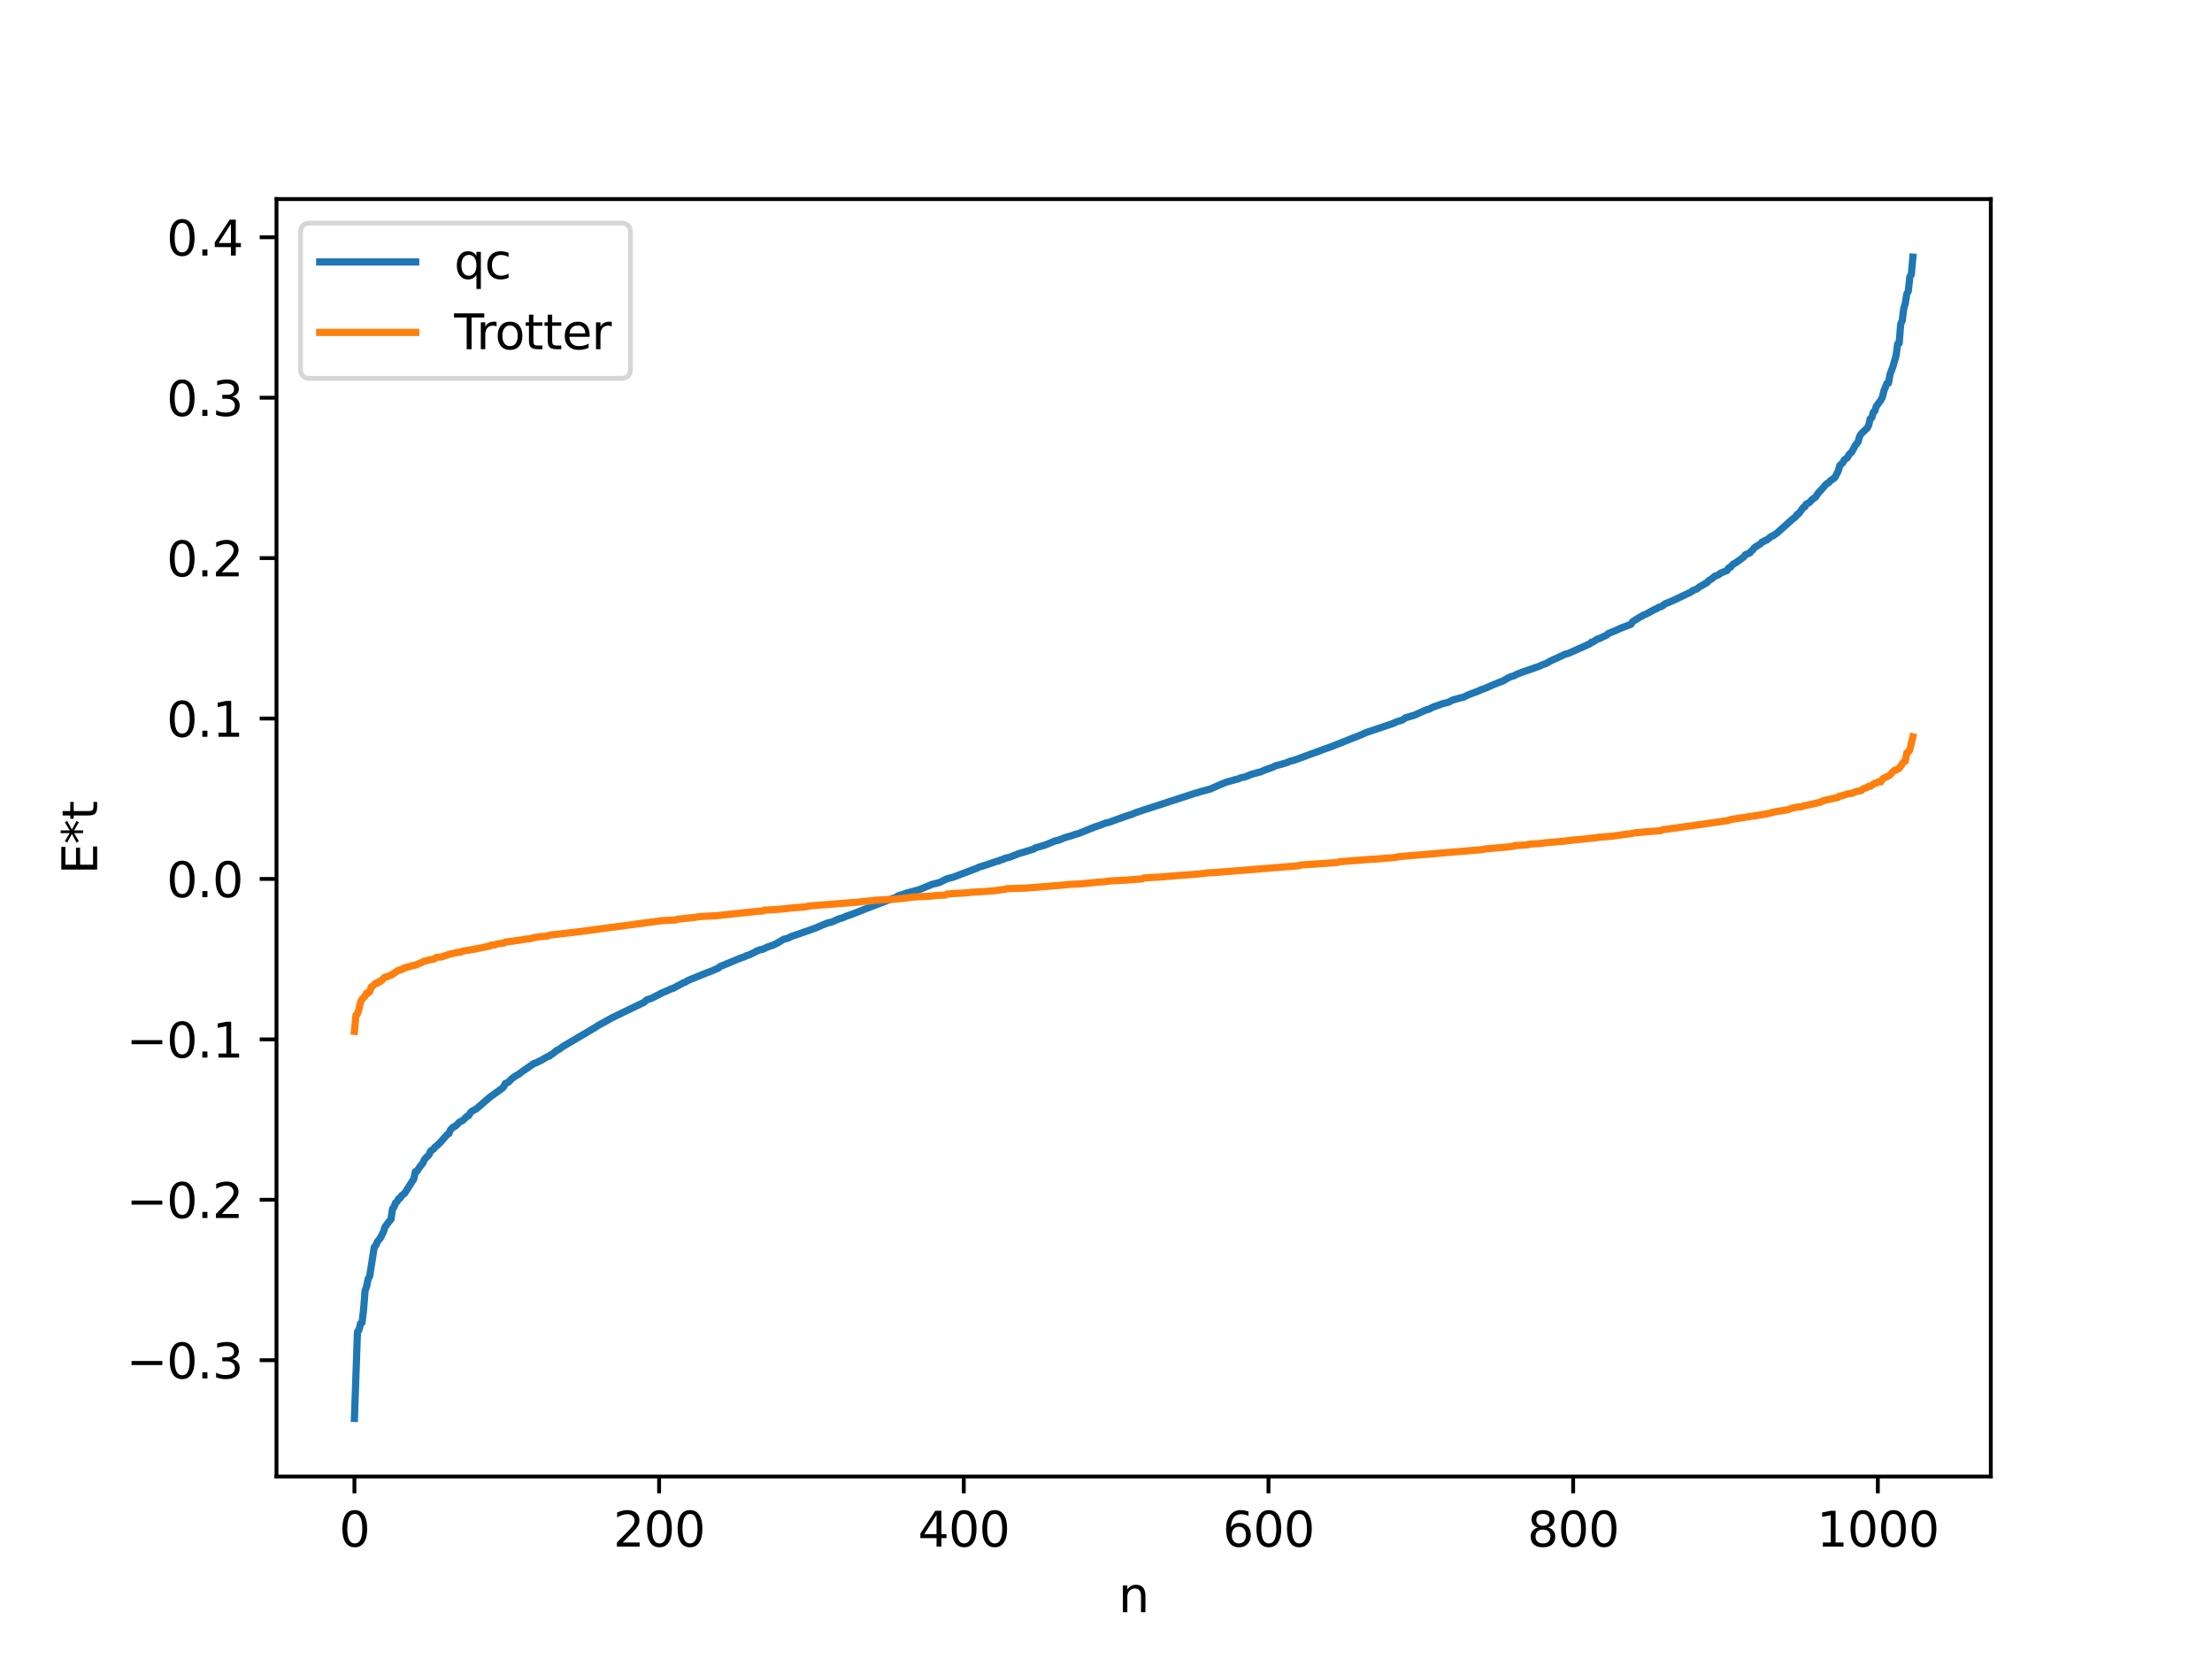 <?xml version="1.0" encoding="utf-8" standalone="no"?>
<!DOCTYPE svg PUBLIC "-//W3C//DTD SVG 1.1//EN"
  "http://www.w3.org/Graphics/SVG/1.1/DTD/svg11.dtd">
<svg xmlns:xlink="http://www.w3.org/1999/xlink" width="460.8pt" height="345.6pt" viewBox="0 0 460.8 345.6" xmlns="http://www.w3.org/2000/svg" version="1.1">
 <defs>
  <style type="text/css">*{stroke-linejoin: round; stroke-linecap: butt}</style>
 </defs>
 <g id="figure_1">
  <g id="patch_1">
   <path d="M 0 345.6 
L 460.8 345.6 
L 460.8 0 
L 0 0 
z
" style="fill: #ffffff"/>
  </g>
  <g id="axes_1">
   <g id="patch_2">
    <path d="M 57.6 307.584 
L 414.72 307.584 
L 414.72 41.472 
L 57.6 41.472 
z
" style="fill: #ffffff"/>
   </g>
   <g id="matplotlib.axis_1">
    <g id="xtick_1">
     <g id="line2d_1">
      <defs>
       <path id="m110ceacd8d" d="M 0 0 
L 0 3.5 
" style="stroke: #000000; stroke-width: 0.8"/>
      </defs>
      <g>
       <use xlink:href="#m110ceacd8d" x="73.833" y="307.584" style="stroke: #000000; stroke-width: 0.8"/>
      </g>
     </g>
     <g id="text_1">
      <!-- 0 -->
      <g transform="translate(70.651 322.182) scale(0.1 -0.1)">
       <defs>
        <path id="DejaVuSans-30" d="M 2034 4250 
Q 1547 4250 1301 3770 
Q 1056 3291 1056 2328 
Q 1056 1369 1301 889 
Q 1547 409 2034 409 
Q 2525 409 2770 889 
Q 3016 1369 3016 2328 
Q 3016 3291 2770 3770 
Q 2525 4250 2034 4250 
z
M 2034 4750 
Q 2819 4750 3233 4129 
Q 3647 3509 3647 2328 
Q 3647 1150 3233 529 
Q 2819 -91 2034 -91 
Q 1250 -91 836 529 
Q 422 1150 422 2328 
Q 422 3509 836 4129 
Q 1250 4750 2034 4750 
z
" transform="scale(0.016)"/>
       </defs>
       <use xlink:href="#DejaVuSans-30"/>
      </g>
     </g>
    </g>
    <g id="xtick_2">
     <g id="line2d_2">
      <g>
       <use xlink:href="#m110ceacd8d" x="137.304" y="307.584" style="stroke: #000000; stroke-width: 0.8"/>
      </g>
     </g>
     <g id="text_2">
      <!-- 200 -->
      <g transform="translate(127.76 322.182) scale(0.1 -0.1)">
       <defs>
        <path id="DejaVuSans-32" d="M 1228 531 
L 3431 531 
L 3431 0 
L 469 0 
L 469 531 
Q 828 903 1448 1529 
Q 2069 2156 2228 2338 
Q 2531 2678 2651 2914 
Q 2772 3150 2772 3378 
Q 2772 3750 2511 3984 
Q 2250 4219 1831 4219 
Q 1534 4219 1204 4116 
Q 875 4013 500 3803 
L 500 4441 
Q 881 4594 1212 4672 
Q 1544 4750 1819 4750 
Q 2544 4750 2975 4387 
Q 3406 4025 3406 3419 
Q 3406 3131 3298 2873 
Q 3191 2616 2906 2266 
Q 2828 2175 2409 1742 
Q 1991 1309 1228 531 
z
" transform="scale(0.016)"/>
       </defs>
       <use xlink:href="#DejaVuSans-32"/>
       <use xlink:href="#DejaVuSans-30" x="63.623"/>
       <use xlink:href="#DejaVuSans-30" x="127.246"/>
      </g>
     </g>
    </g>
    <g id="xtick_3">
     <g id="line2d_3">
      <g>
       <use xlink:href="#m110ceacd8d" x="200.775" y="307.584" style="stroke: #000000; stroke-width: 0.8"/>
      </g>
     </g>
     <g id="text_3">
      <!-- 400 -->
      <g transform="translate(191.231 322.182) scale(0.1 -0.1)">
       <defs>
        <path id="DejaVuSans-34" d="M 2419 4116 
L 825 1625 
L 2419 1625 
L 2419 4116 
z
M 2253 4666 
L 3047 4666 
L 3047 1625 
L 3713 1625 
L 3713 1100 
L 3047 1100 
L 3047 0 
L 2419 0 
L 2419 1100 
L 313 1100 
L 313 1709 
L 2253 4666 
z
" transform="scale(0.016)"/>
       </defs>
       <use xlink:href="#DejaVuSans-34"/>
       <use xlink:href="#DejaVuSans-30" x="63.623"/>
       <use xlink:href="#DejaVuSans-30" x="127.246"/>
      </g>
     </g>
    </g>
    <g id="xtick_4">
     <g id="line2d_4">
      <g>
       <use xlink:href="#m110ceacd8d" x="264.246" y="307.584" style="stroke: #000000; stroke-width: 0.8"/>
      </g>
     </g>
     <g id="text_4">
      <!-- 600 -->
      <g transform="translate(254.702 322.182) scale(0.1 -0.1)">
       <defs>
        <path id="DejaVuSans-36" d="M 2113 2584 
Q 1688 2584 1439 2293 
Q 1191 2003 1191 1497 
Q 1191 994 1439 701 
Q 1688 409 2113 409 
Q 2538 409 2786 701 
Q 3034 994 3034 1497 
Q 3034 2003 2786 2293 
Q 2538 2584 2113 2584 
z
M 3366 4563 
L 3366 3988 
Q 3128 4100 2886 4159 
Q 2644 4219 2406 4219 
Q 1781 4219 1451 3797 
Q 1122 3375 1075 2522 
Q 1259 2794 1537 2939 
Q 1816 3084 2150 3084 
Q 2853 3084 3261 2657 
Q 3669 2231 3669 1497 
Q 3669 778 3244 343 
Q 2819 -91 2113 -91 
Q 1303 -91 875 529 
Q 447 1150 447 2328 
Q 447 3434 972 4092 
Q 1497 4750 2381 4750 
Q 2619 4750 2861 4703 
Q 3103 4656 3366 4563 
z
" transform="scale(0.016)"/>
       </defs>
       <use xlink:href="#DejaVuSans-36"/>
       <use xlink:href="#DejaVuSans-30" x="63.623"/>
       <use xlink:href="#DejaVuSans-30" x="127.246"/>
      </g>
     </g>
    </g>
    <g id="xtick_5">
     <g id="line2d_5">
      <g>
       <use xlink:href="#m110ceacd8d" x="327.717" y="307.584" style="stroke: #000000; stroke-width: 0.8"/>
      </g>
     </g>
     <g id="text_5">
      <!-- 800 -->
      <g transform="translate(318.173 322.182) scale(0.1 -0.1)">
       <defs>
        <path id="DejaVuSans-38" d="M 2034 2216 
Q 1584 2216 1326 1975 
Q 1069 1734 1069 1313 
Q 1069 891 1326 650 
Q 1584 409 2034 409 
Q 2484 409 2743 651 
Q 3003 894 3003 1313 
Q 3003 1734 2745 1975 
Q 2488 2216 2034 2216 
z
M 1403 2484 
Q 997 2584 770 2862 
Q 544 3141 544 3541 
Q 544 4100 942 4425 
Q 1341 4750 2034 4750 
Q 2731 4750 3128 4425 
Q 3525 4100 3525 3541 
Q 3525 3141 3298 2862 
Q 3072 2584 2669 2484 
Q 3125 2378 3379 2068 
Q 3634 1759 3634 1313 
Q 3634 634 3220 271 
Q 2806 -91 2034 -91 
Q 1263 -91 848 271 
Q 434 634 434 1313 
Q 434 1759 690 2068 
Q 947 2378 1403 2484 
z
M 1172 3481 
Q 1172 3119 1398 2916 
Q 1625 2713 2034 2713 
Q 2441 2713 2670 2916 
Q 2900 3119 2900 3481 
Q 2900 3844 2670 4047 
Q 2441 4250 2034 4250 
Q 1625 4250 1398 4047 
Q 1172 3844 1172 3481 
z
" transform="scale(0.016)"/>
       </defs>
       <use xlink:href="#DejaVuSans-38"/>
       <use xlink:href="#DejaVuSans-30" x="63.623"/>
       <use xlink:href="#DejaVuSans-30" x="127.246"/>
      </g>
     </g>
    </g>
    <g id="xtick_6">
     <g id="line2d_6">
      <g>
       <use xlink:href="#m110ceacd8d" x="391.188" y="307.584" style="stroke: #000000; stroke-width: 0.8"/>
      </g>
     </g>
     <g id="text_6">
      <!-- 1000 -->
      <g transform="translate(378.463 322.182) scale(0.1 -0.1)">
       <defs>
        <path id="DejaVuSans-31" d="M 794 531 
L 1825 531 
L 1825 4091 
L 703 3866 
L 703 4441 
L 1819 4666 
L 2450 4666 
L 2450 531 
L 3481 531 
L 3481 0 
L 794 0 
L 794 531 
z
" transform="scale(0.016)"/>
       </defs>
       <use xlink:href="#DejaVuSans-31"/>
       <use xlink:href="#DejaVuSans-30" x="63.623"/>
       <use xlink:href="#DejaVuSans-30" x="127.246"/>
       <use xlink:href="#DejaVuSans-30" x="190.869"/>
      </g>
     </g>
    </g>
    <g id="text_7">
     <!-- n -->
     <g transform="translate(232.991 335.861) scale(0.1 -0.1)">
      <defs>
       <path id="DejaVuSans-6e" d="M 3513 2113 
L 3513 0 
L 2938 0 
L 2938 2094 
Q 2938 2591 2744 2837 
Q 2550 3084 2163 3084 
Q 1697 3084 1428 2787 
Q 1159 2491 1159 1978 
L 1159 0 
L 581 0 
L 581 3500 
L 1159 3500 
L 1159 2956 
Q 1366 3272 1645 3428 
Q 1925 3584 2291 3584 
Q 2894 3584 3203 3211 
Q 3513 2838 3513 2113 
z
" transform="scale(0.016)"/>
      </defs>
      <use xlink:href="#DejaVuSans-6e"/>
     </g>
    </g>
   </g>
   <g id="matplotlib.axis_2">
    <g id="ytick_1">
     <g id="line2d_7">
      <defs>
       <path id="me8a6e02086" d="M 0 0 
L -3.5 0 
" style="stroke: #000000; stroke-width: 0.8"/>
      </defs>
      <g>
       <use xlink:href="#me8a6e02086" x="57.6" y="283.352" style="stroke: #000000; stroke-width: 0.8"/>
      </g>
     </g>
     <g id="text_8">
      <!-- −0.3 -->
      <g transform="translate(26.317 287.152) scale(0.1 -0.1)">
       <defs>
        <path id="DejaVuSans-2212" d="M 678 2272 
L 4684 2272 
L 4684 1741 
L 678 1741 
L 678 2272 
z
" transform="scale(0.016)"/>
        <path id="DejaVuSans-2e" d="M 684 794 
L 1344 794 
L 1344 0 
L 684 0 
L 684 794 
z
" transform="scale(0.016)"/>
        <path id="DejaVuSans-33" d="M 2597 2516 
Q 3050 2419 3304 2112 
Q 3559 1806 3559 1356 
Q 3559 666 3084 287 
Q 2609 -91 1734 -91 
Q 1441 -91 1130 -33 
Q 819 25 488 141 
L 488 750 
Q 750 597 1062 519 
Q 1375 441 1716 441 
Q 2309 441 2620 675 
Q 2931 909 2931 1356 
Q 2931 1769 2642 2001 
Q 2353 2234 1838 2234 
L 1294 2234 
L 1294 2753 
L 1863 2753 
Q 2328 2753 2575 2939 
Q 2822 3125 2822 3475 
Q 2822 3834 2567 4026 
Q 2313 4219 1838 4219 
Q 1578 4219 1281 4162 
Q 984 4106 628 3988 
L 628 4550 
Q 988 4650 1302 4700 
Q 1616 4750 1894 4750 
Q 2613 4750 3031 4423 
Q 3450 4097 3450 3541 
Q 3450 3153 3228 2886 
Q 3006 2619 2597 2516 
z
" transform="scale(0.016)"/>
       </defs>
       <use xlink:href="#DejaVuSans-2212"/>
       <use xlink:href="#DejaVuSans-30" x="83.789"/>
       <use xlink:href="#DejaVuSans-2e" x="147.412"/>
       <use xlink:href="#DejaVuSans-33" x="179.199"/>
      </g>
     </g>
    </g>
    <g id="ytick_2">
     <g id="line2d_8">
      <g>
       <use xlink:href="#me8a6e02086" x="57.6" y="249.935" style="stroke: #000000; stroke-width: 0.8"/>
      </g>
     </g>
     <g id="text_9">
      <!-- −0.2 -->
      <g transform="translate(26.317 253.734) scale(0.1 -0.1)">
       <use xlink:href="#DejaVuSans-2212"/>
       <use xlink:href="#DejaVuSans-30" x="83.789"/>
       <use xlink:href="#DejaVuSans-2e" x="147.412"/>
       <use xlink:href="#DejaVuSans-32" x="179.199"/>
      </g>
     </g>
    </g>
    <g id="ytick_3">
     <g id="line2d_9">
      <g>
       <use xlink:href="#me8a6e02086" x="57.6" y="216.517" style="stroke: #000000; stroke-width: 0.8"/>
      </g>
     </g>
     <g id="text_10">
      <!-- −0.1 -->
      <g transform="translate(26.317 220.317) scale(0.1 -0.1)">
       <use xlink:href="#DejaVuSans-2212"/>
       <use xlink:href="#DejaVuSans-30" x="83.789"/>
       <use xlink:href="#DejaVuSans-2e" x="147.412"/>
       <use xlink:href="#DejaVuSans-31" x="179.199"/>
      </g>
     </g>
    </g>
    <g id="ytick_4">
     <g id="line2d_10">
      <g>
       <use xlink:href="#me8a6e02086" x="57.6" y="183.1" style="stroke: #000000; stroke-width: 0.8"/>
      </g>
     </g>
     <g id="text_11">
      <!-- 0.0 -->
      <g transform="translate(34.697 186.899) scale(0.1 -0.1)">
       <use xlink:href="#DejaVuSans-30"/>
       <use xlink:href="#DejaVuSans-2e" x="63.623"/>
       <use xlink:href="#DejaVuSans-30" x="95.41"/>
      </g>
     </g>
    </g>
    <g id="ytick_5">
     <g id="line2d_11">
      <g>
       <use xlink:href="#me8a6e02086" x="57.6" y="149.683" style="stroke: #000000; stroke-width: 0.8"/>
      </g>
     </g>
     <g id="text_12">
      <!-- 0.1 -->
      <g transform="translate(34.697 153.482) scale(0.1 -0.1)">
       <use xlink:href="#DejaVuSans-30"/>
       <use xlink:href="#DejaVuSans-2e" x="63.623"/>
       <use xlink:href="#DejaVuSans-31" x="95.41"/>
      </g>
     </g>
    </g>
    <g id="ytick_6">
     <g id="line2d_12">
      <g>
       <use xlink:href="#me8a6e02086" x="57.6" y="116.265" style="stroke: #000000; stroke-width: 0.8"/>
      </g>
     </g>
     <g id="text_13">
      <!-- 0.2 -->
      <g transform="translate(34.697 120.064) scale(0.1 -0.1)">
       <use xlink:href="#DejaVuSans-30"/>
       <use xlink:href="#DejaVuSans-2e" x="63.623"/>
       <use xlink:href="#DejaVuSans-32" x="95.41"/>
      </g>
     </g>
    </g>
    <g id="ytick_7">
     <g id="line2d_13">
      <g>
       <use xlink:href="#me8a6e02086" x="57.6" y="82.848" style="stroke: #000000; stroke-width: 0.8"/>
      </g>
     </g>
     <g id="text_14">
      <!-- 0.3 -->
      <g transform="translate(34.697 86.647) scale(0.1 -0.1)">
       <use xlink:href="#DejaVuSans-30"/>
       <use xlink:href="#DejaVuSans-2e" x="63.623"/>
       <use xlink:href="#DejaVuSans-33" x="95.41"/>
      </g>
     </g>
    </g>
    <g id="ytick_8">
     <g id="line2d_14">
      <g>
       <use xlink:href="#me8a6e02086" x="57.6" y="49.43" style="stroke: #000000; stroke-width: 0.8"/>
      </g>
     </g>
     <g id="text_15">
      <!-- 0.4 -->
      <g transform="translate(34.697 53.229) scale(0.1 -0.1)">
       <use xlink:href="#DejaVuSans-30"/>
       <use xlink:href="#DejaVuSans-2e" x="63.623"/>
       <use xlink:href="#DejaVuSans-34" x="95.41"/>
      </g>
     </g>
    </g>
    <g id="text_16">
     <!-- E*t -->
     <g transform="translate(20.238 182.148) rotate(-90) scale(0.1 -0.1)">
      <defs>
       <path id="DejaVuSans-45" d="M 628 4666 
L 3578 4666 
L 3578 4134 
L 1259 4134 
L 1259 2753 
L 3481 2753 
L 3481 2222 
L 1259 2222 
L 1259 531 
L 3634 531 
L 3634 0 
L 628 0 
L 628 4666 
z
" transform="scale(0.016)"/>
       <path id="DejaVuSans-2a" d="M 3009 3897 
L 1888 3291 
L 3009 2681 
L 2828 2375 
L 1778 3009 
L 1778 1831 
L 1422 1831 
L 1422 3009 
L 372 2375 
L 191 2681 
L 1313 3291 
L 191 3897 
L 372 4206 
L 1422 3572 
L 1422 4750 
L 1778 4750 
L 1778 3572 
L 2828 4206 
L 3009 3897 
z
" transform="scale(0.016)"/>
       <path id="DejaVuSans-74" d="M 1172 4494 
L 1172 3500 
L 2356 3500 
L 2356 3053 
L 1172 3053 
L 1172 1153 
Q 1172 725 1289 603 
Q 1406 481 1766 481 
L 2356 481 
L 2356 0 
L 1766 0 
Q 1100 0 847 248 
Q 594 497 594 1153 
L 594 3053 
L 172 3053 
L 172 3500 
L 594 3500 
L 594 4494 
L 1172 4494 
z
" transform="scale(0.016)"/>
      </defs>
      <use xlink:href="#DejaVuSans-45"/>
      <use xlink:href="#DejaVuSans-2a" x="63.184"/>
      <use xlink:href="#DejaVuSans-74" x="113.184"/>
     </g>
    </g>
   </g>
   <g id="line2d_15">
    <path d="M 73.833 295.488 
L 74.467 277.444 
L 74.785 277.066 
L 75.102 275.734 
L 75.42 275.527 
L 75.737 272.831 
L 76.054 268.868 
L 76.372 267.992 
L 76.689 266.42 
L 77.006 265.86 
L 77.958 259.827 
L 78.276 259.49 
L 78.593 258.72 
L 79.228 257.916 
L 79.862 256.669 
L 80.18 255.652 
L 81.132 254.34 
L 81.449 254.01 
L 81.767 251.833 
L 82.084 251.421 
L 82.401 250.558 
L 82.719 250.329 
L 83.036 249.724 
L 83.353 249.594 
L 83.671 249.067 
L 84.305 248.583 
L 86.21 245.573 
L 86.527 244.068 
L 86.844 244 
L 87.479 243.064 
L 88.114 242.248 
L 88.431 241.513 
L 89.383 240.545 
L 89.7 239.787 
L 90.335 239.348 
L 90.653 238.914 
L 90.97 238.722 
L 91.922 237.767 
L 92.557 237.023 
L 93.191 236.333 
L 93.509 236.148 
L 93.826 235.386 
L 94.461 234.757 
L 94.778 234.634 
L 95.096 234.391 
L 95.73 233.742 
L 96.365 233.437 
L 97.317 232.532 
L 97.634 232.409 
L 97.952 231.843 
L 98.269 231.512 
L 99.221 231.007 
L 102.077 228.533 
L 104.616 226.713 
L 104.934 226.396 
L 105.251 225.731 
L 105.886 225.454 
L 106.52 224.797 
L 107.155 224.314 
L 108.107 223.738 
L 108.742 223.258 
L 109.377 222.819 
L 111.281 221.499 
L 111.598 221.443 
L 112.867 220.813 
L 113.502 220.44 
L 114.137 220.076 
L 114.454 220.008 
L 114.772 219.694 
L 115.089 219.565 
L 116.041 218.766 
L 116.358 218.68 
L 117.31 217.982 
L 123.975 214.045 
L 124.61 213.63 
L 126.831 212.396 
L 127.466 212.042 
L 134.13 208.815 
L 134.765 208.27 
L 135.717 207.975 
L 137.939 206.82 
L 138.891 206.427 
L 139.843 205.976 
L 140.16 205.919 
L 142.381 204.72 
L 142.699 204.638 
L 143.334 204.24 
L 147.459 202.564 
L 148.094 202.356 
L 148.729 202.065 
L 149.681 201.658 
L 149.998 201.344 
L 151.267 200.833 
L 154.124 199.644 
L 155.076 199.322 
L 155.393 199.126 
L 156.028 198.94 
L 157.297 198.343 
L 157.615 198.103 
L 157.932 198.046 
L 158.249 197.856 
L 158.884 197.763 
L 159.836 197.303 
L 161.105 196.868 
L 162.058 196.391 
L 163.01 195.808 
L 163.327 195.632 
L 163.962 195.514 
L 164.914 195.066 
L 169.674 193.411 
L 171.261 192.735 
L 172.53 192.229 
L 173.165 192.113 
L 174.117 191.705 
L 174.752 191.415 
L 175.386 191.256 
L 176.339 190.842 
L 176.973 190.636 
L 177.925 190.284 
L 179.829 189.519 
L 185.859 187.195 
L 186.494 187.009 
L 187.129 186.606 
L 187.763 186.419 
L 188.715 186.081 
L 191.572 185.302 
L 194.11 184.242 
L 195.697 183.84 
L 197.284 183.057 
L 198.553 182.738 
L 203.631 180.81 
L 203.948 180.618 
L 204.583 180.464 
L 207.757 179.39 
L 208.074 179.363 
L 208.391 179.154 
L 209.026 179.008 
L 209.343 178.796 
L 210.296 178.589 
L 212.2 177.829 
L 213.152 177.555 
L 215.373 176.865 
L 215.691 176.617 
L 217.595 176.076 
L 218.229 175.828 
L 219.816 175.173 
L 220.451 175.043 
L 222.038 174.424 
L 223.307 174.07 
L 223.942 173.826 
L 224.577 173.673 
L 228.067 172.272 
L 229.02 171.956 
L 230.289 171.463 
L 230.924 171.332 
L 235.049 169.857 
L 235.684 169.682 
L 236.636 169.273 
L 238.223 168.745 
L 249.013 165.232 
L 249.33 165.18 
L 249.965 164.941 
L 252.186 164.348 
L 252.821 164.057 
L 254.091 163.507 
L 255.36 162.975 
L 255.995 162.784 
L 256.629 162.62 
L 257.581 162.336 
L 257.899 162.291 
L 258.534 162.001 
L 259.168 161.905 
L 259.803 161.667 
L 260.755 161.285 
L 262.659 160.779 
L 263.294 160.493 
L 265.198 159.799 
L 265.833 159.475 
L 266.467 159.341 
L 268.054 158.875 
L 268.689 158.594 
L 269.641 158.354 
L 270.276 158.122 
L 271.862 157.537 
L 276.305 155.899 
L 276.94 155.691 
L 283.605 153.05 
L 284.557 152.615 
L 290.269 150.684 
L 290.904 150.377 
L 292.173 149.982 
L 292.808 149.516 
L 293.443 149.345 
L 294.712 148.961 
L 297.251 147.81 
L 297.568 147.792 
L 298.52 147.31 
L 299.472 146.973 
L 300.424 146.627 
L 301.377 146.38 
L 301.694 146.303 
L 302.646 145.823 
L 303.598 145.566 
L 304.233 145.374 
L 304.867 145.246 
L 305.82 144.765 
L 307.089 144.285 
L 307.724 144.06 
L 308.676 143.631 
L 309.628 143.294 
L 310.262 142.996 
L 311.849 142.331 
L 313.119 141.85 
L 314.071 141.286 
L 314.705 140.973 
L 315.34 140.792 
L 315.975 140.466 
L 316.61 140.211 
L 320.735 138.761 
L 321.37 138.452 
L 322.005 138.264 
L 322.957 137.711 
L 326.13 136.254 
L 326.765 136.095 
L 331.208 134.11 
L 331.525 133.777 
L 331.843 133.739 
L 332.795 133.107 
L 333.112 133.067 
L 334.064 132.594 
L 334.699 132.307 
L 335.016 131.982 
L 336.603 131.338 
L 337.555 130.889 
L 339.777 130.038 
L 340.094 129.512 
L 341.681 128.517 
L 341.998 128.401 
L 342.315 128.149 
L 342.95 127.912 
L 344.854 126.871 
L 345.172 126.782 
L 345.489 126.541 
L 346.124 126.33 
L 346.441 126.154 
L 346.758 125.83 
L 348.345 125.186 
L 352.153 123.38 
L 352.788 122.947 
L 353.423 122.733 
L 354.058 122.248 
L 354.692 121.893 
L 355.644 121.321 
L 355.962 120.953 
L 356.596 120.565 
L 357.231 120.029 
L 357.866 119.81 
L 358.5 119.365 
L 359.453 118.982 
L 359.77 118.859 
L 360.087 118.333 
L 360.405 118.225 
L 361.039 117.525 
L 361.674 117.184 
L 363.261 116.023 
L 363.578 115.568 
L 364.53 115.18 
L 364.848 114.765 
L 365.165 114.537 
L 365.482 114.079 
L 366.752 113.281 
L 367.069 112.909 
L 367.386 112.828 
L 367.704 112.576 
L 368.021 112.529 
L 368.973 111.737 
L 369.291 111.668 
L 370.243 110.989 
L 373.416 108.143 
L 374.051 107.682 
L 374.368 107.158 
L 374.686 107.048 
L 375.32 106.171 
L 375.638 105.743 
L 375.955 105.596 
L 376.272 105.018 
L 376.907 104.704 
L 377.542 104.025 
L 378.177 103.594 
L 378.811 102.653 
L 379.446 101.992 
L 380.398 100.887 
L 381.033 100.476 
L 381.35 100.082 
L 381.985 99.693 
L 382.302 99.356 
L 382.937 98.127 
L 383.254 96.985 
L 383.889 96.388 
L 384.206 95.8 
L 384.841 95.349 
L 385.158 94.736 
L 385.793 94.109 
L 386.428 92.882 
L 387.062 92.066 
L 387.38 90.952 
L 387.697 90.395 
L 388.967 89.183 
L 389.284 88.576 
L 389.601 87.241 
L 389.919 87.008 
L 390.236 85.879 
L 390.553 85.626 
L 390.871 84.628 
L 391.823 83.333 
L 392.14 82.731 
L 392.458 81.377 
L 393.092 79.864 
L 393.41 79.803 
L 393.727 77.995 
L 394.362 76.268 
L 394.996 74.044 
L 395.314 71.634 
L 395.631 71.526 
L 395.948 67.497 
L 396.266 66.814 
L 396.583 64.28 
L 396.9 63.23 
L 397.218 61.255 
L 397.535 60.628 
L 397.853 57.658 
L 398.17 57.157 
L 398.487 53.568 
L 398.487 53.568 
" clip-path="url(#p3c7faa7562)" style="fill: none; stroke: #1f77b4; stroke-width: 1.5; stroke-linecap: square"/>
   </g>
   <g id="line2d_16">
    <path d="M 73.833 214.847 
L 74.15 211.505 
L 74.467 211.178 
L 74.785 210.228 
L 75.102 208.75 
L 75.42 208.163 
L 76.054 207.479 
L 76.372 206.887 
L 76.689 206.887 
L 77.006 206.592 
L 77.324 205.624 
L 77.641 205.408 
L 78.276 204.821 
L 78.593 204.821 
L 78.91 204.494 
L 79.228 204.483 
L 80.18 203.545 
L 80.497 203.545 
L 81.132 203.251 
L 81.449 203.16 
L 83.036 202.107 
L 83.671 201.983 
L 83.988 201.73 
L 84.305 201.707 
L 84.623 201.48 
L 84.94 201.48 
L 85.258 201.336 
L 85.575 201.318 
L 85.892 201.152 
L 86.527 201.067 
L 87.479 200.668 
L 88.431 200.203 
L 88.748 200.203 
L 89.383 199.958 
L 90.335 199.818 
L 90.97 199.414 
L 91.922 199.359 
L 93.826 198.725 
L 95.413 198.388 
L 96.048 198.335 
L 96.365 198.138 
L 97 198.038 
L 98.904 197.724 
L 99.539 197.589 
L 100.808 197.326 
L 102.077 197.059 
L 102.395 196.865 
L 103.029 196.861 
L 103.664 196.616 
L 104.934 196.476 
L 105.251 196.246 
L 108.107 195.877 
L 109.694 195.61 
L 110.329 195.589 
L 110.963 195.383 
L 112.233 195.157 
L 113.82 195.023 
L 114.137 194.994 
L 114.454 194.807 
L 115.406 194.696 
L 119.849 194.18 
L 121.119 194.029 
L 137.939 191.781 
L 140.795 191.652 
L 141.112 191.493 
L 144.603 191.116 
L 145.872 190.928 
L 149.046 190.77 
L 157.932 189.833 
L 158.884 189.793 
L 159.201 189.596 
L 161.105 189.507 
L 163.644 189.304 
L 164.279 189.207 
L 166.5 189.017 
L 167.77 188.916 
L 168.087 188.906 
L 168.405 188.74 
L 179.195 187.893 
L 179.829 187.778 
L 181.416 187.663 
L 182.368 187.534 
L 185.859 187.345 
L 188.081 187.152 
L 189.033 187.035 
L 190.302 186.864 
L 192.524 186.755 
L 194.11 186.663 
L 195.062 186.542 
L 196.967 186.451 
L 197.284 186.255 
L 198.236 186.168 
L 200.458 186.047 
L 201.727 185.962 
L 202.362 185.87 
L 204.266 185.769 
L 205.218 185.699 
L 207.122 185.564 
L 209.026 185.298 
L 209.343 185.274 
L 209.661 185.134 
L 213.786 184.998 
L 221.72 184.358 
L 222.672 184.244 
L 225.211 184.112 
L 226.481 184.003 
L 228.702 183.776 
L 229.972 183.693 
L 231.241 183.523 
L 234.415 183.349 
L 237.905 183.109 
L 238.223 182.913 
L 239.175 182.826 
L 241.714 182.706 
L 244.887 182.428 
L 245.839 182.357 
L 248.696 182.163 
L 250.917 181.938 
L 251.552 181.83 
L 252.821 181.782 
L 270.593 180.351 
L 270.91 180.199 
L 278.527 179.678 
L 279.162 179.502 
L 284.874 179.065 
L 287.73 178.88 
L 289 178.756 
L 290.269 178.671 
L 290.904 178.559 
L 291.539 178.445 
L 301.059 177.638 
L 302.011 177.554 
L 303.281 177.451 
L 308.676 177.01 
L 309.31 176.858 
L 312.484 176.571 
L 314.071 176.44 
L 315.023 176.336 
L 315.658 176.142 
L 317.879 176.022 
L 318.196 176.009 
L 318.514 175.856 
L 320.735 175.724 
L 322.005 175.566 
L 326.13 175.207 
L 326.765 175.103 
L 332.477 174.526 
L 333.112 174.411 
L 335.651 174.212 
L 338.507 173.824 
L 339.777 173.668 
L 340.411 173.516 
L 342.95 173.278 
L 344.22 173.178 
L 345.806 173.066 
L 346.124 172.994 
L 346.441 172.801 
L 347.393 172.724 
L 360.087 170.921 
L 360.405 170.741 
L 362.309 170.45 
L 368.021 169.549 
L 369.925 169.087 
L 372.464 168.683 
L 373.099 168.424 
L 374.368 168.126 
L 375.32 168.064 
L 375.638 167.891 
L 376.59 167.722 
L 379.129 167.14 
L 379.763 166.832 
L 380.715 166.596 
L 382.937 166.092 
L 383.254 165.822 
L 383.572 165.818 
L 384.841 165.396 
L 385.793 165.267 
L 386.428 164.994 
L 387.062 164.784 
L 387.697 164.723 
L 388.015 164.38 
L 388.967 164.026 
L 389.284 163.801 
L 389.601 163.798 
L 390.553 163.159 
L 390.871 163.152 
L 391.188 162.905 
L 391.823 162.865 
L 392.14 162.291 
L 392.775 161.926 
L 393.41 161.652 
L 393.727 161.417 
L 394.362 160.716 
L 394.679 160.46 
L 394.996 160.402 
L 395.631 160.034 
L 396.583 158.702 
L 396.9 158.584 
L 397.218 156.829 
L 397.535 156.692 
L 397.853 156.185 
L 398.487 153.488 
L 398.487 153.488 
" clip-path="url(#p3c7faa7562)" style="fill: none; stroke: #ff7f0e; stroke-width: 1.5; stroke-linecap: square"/>
   </g>
   <g id="patch_3">
    <path d="M 57.6 307.584 
L 57.6 41.472 
" style="fill: none; stroke: #000000; stroke-width: 0.8; stroke-linejoin: miter; stroke-linecap: square"/>
   </g>
   <g id="patch_4">
    <path d="M 414.72 307.584 
L 414.72 41.472 
" style="fill: none; stroke: #000000; stroke-width: 0.8; stroke-linejoin: miter; stroke-linecap: square"/>
   </g>
   <g id="patch_5">
    <path d="M 57.6 307.584 
L 414.72 307.584 
" style="fill: none; stroke: #000000; stroke-width: 0.8; stroke-linejoin: miter; stroke-linecap: square"/>
   </g>
   <g id="patch_6">
    <path d="M 57.6 41.472 
L 414.72 41.472 
" style="fill: none; stroke: #000000; stroke-width: 0.8; stroke-linejoin: miter; stroke-linecap: square"/>
   </g>
   <g id="legend_1">
    <g id="patch_7">
     <path d="M 64.6 78.828 
L 129.342 78.828 
Q 131.342 78.828 131.342 76.828 
L 131.342 48.472 
Q 131.342 46.472 129.342 46.472 
L 64.6 46.472 
Q 62.6 46.472 62.6 48.472 
L 62.6 76.828 
Q 62.6 78.828 64.6 78.828 
z
" style="fill: #ffffff; opacity: 0.8; stroke: #cccccc; stroke-linejoin: miter"/>
    </g>
    <g id="line2d_17">
     <path d="M 66.6 54.57 
L 76.6 54.57 
L 86.6 54.57 
" style="fill: none; stroke: #1f77b4; stroke-width: 1.5; stroke-linecap: square"/>
    </g>
    <g id="text_17">
     <!-- qc -->
     <g transform="translate(94.6 58.07) scale(0.1 -0.1)">
      <defs>
       <path id="DejaVuSans-71" d="M 947 1747 
Q 947 1113 1208 752 
Q 1469 391 1925 391 
Q 2381 391 2643 752 
Q 2906 1113 2906 1747 
Q 2906 2381 2643 2742 
Q 2381 3103 1925 3103 
Q 1469 3103 1208 2742 
Q 947 2381 947 1747 
z
M 2906 525 
Q 2725 213 2448 61 
Q 2172 -91 1784 -91 
Q 1150 -91 751 415 
Q 353 922 353 1747 
Q 353 2572 751 3078 
Q 1150 3584 1784 3584 
Q 2172 3584 2448 3432 
Q 2725 3281 2906 2969 
L 2906 3500 
L 3481 3500 
L 3481 -1331 
L 2906 -1331 
L 2906 525 
z
" transform="scale(0.016)"/>
       <path id="DejaVuSans-63" d="M 3122 3366 
L 3122 2828 
Q 2878 2963 2633 3030 
Q 2388 3097 2138 3097 
Q 1578 3097 1268 2742 
Q 959 2388 959 1747 
Q 959 1106 1268 751 
Q 1578 397 2138 397 
Q 2388 397 2633 464 
Q 2878 531 3122 666 
L 3122 134 
Q 2881 22 2623 -34 
Q 2366 -91 2075 -91 
Q 1284 -91 818 406 
Q 353 903 353 1747 
Q 353 2603 823 3093 
Q 1294 3584 2113 3584 
Q 2378 3584 2631 3529 
Q 2884 3475 3122 3366 
z
" transform="scale(0.016)"/>
      </defs>
      <use xlink:href="#DejaVuSans-71"/>
      <use xlink:href="#DejaVuSans-63" x="63.477"/>
     </g>
    </g>
    <g id="line2d_18">
     <path d="M 66.6 69.249 
L 76.6 69.249 
L 86.6 69.249 
" style="fill: none; stroke: #ff7f0e; stroke-width: 1.5; stroke-linecap: square"/>
    </g>
    <g id="text_18">
     <!-- Trotter -->
     <g transform="translate(94.6 72.749) scale(0.1 -0.1)">
      <defs>
       <path id="DejaVuSans-54" d="M -19 4666 
L 3928 4666 
L 3928 4134 
L 2272 4134 
L 2272 0 
L 1638 0 
L 1638 4134 
L -19 4134 
L -19 4666 
z
" transform="scale(0.016)"/>
       <path id="DejaVuSans-72" d="M 2631 2963 
Q 2534 3019 2420 3045 
Q 2306 3072 2169 3072 
Q 1681 3072 1420 2755 
Q 1159 2438 1159 1844 
L 1159 0 
L 581 0 
L 581 3500 
L 1159 3500 
L 1159 2956 
Q 1341 3275 1631 3429 
Q 1922 3584 2338 3584 
Q 2397 3584 2469 3576 
Q 2541 3569 2628 3553 
L 2631 2963 
z
" transform="scale(0.016)"/>
       <path id="DejaVuSans-6f" d="M 1959 3097 
Q 1497 3097 1228 2736 
Q 959 2375 959 1747 
Q 959 1119 1226 758 
Q 1494 397 1959 397 
Q 2419 397 2687 759 
Q 2956 1122 2956 1747 
Q 2956 2369 2687 2733 
Q 2419 3097 1959 3097 
z
M 1959 3584 
Q 2709 3584 3137 3096 
Q 3566 2609 3566 1747 
Q 3566 888 3137 398 
Q 2709 -91 1959 -91 
Q 1206 -91 779 398 
Q 353 888 353 1747 
Q 353 2609 779 3096 
Q 1206 3584 1959 3584 
z
" transform="scale(0.016)"/>
       <path id="DejaVuSans-65" d="M 3597 1894 
L 3597 1613 
L 953 1613 
Q 991 1019 1311 708 
Q 1631 397 2203 397 
Q 2534 397 2845 478 
Q 3156 559 3463 722 
L 3463 178 
Q 3153 47 2828 -22 
Q 2503 -91 2169 -91 
Q 1331 -91 842 396 
Q 353 884 353 1716 
Q 353 2575 817 3079 
Q 1281 3584 2069 3584 
Q 2775 3584 3186 3129 
Q 3597 2675 3597 1894 
z
M 3022 2063 
Q 3016 2534 2758 2815 
Q 2500 3097 2075 3097 
Q 1594 3097 1305 2825 
Q 1016 2553 972 2059 
L 3022 2063 
z
" transform="scale(0.016)"/>
      </defs>
      <use xlink:href="#DejaVuSans-54"/>
      <use xlink:href="#DejaVuSans-72" x="46.334"/>
      <use xlink:href="#DejaVuSans-6f" x="85.197"/>
      <use xlink:href="#DejaVuSans-74" x="146.379"/>
      <use xlink:href="#DejaVuSans-74" x="185.588"/>
      <use xlink:href="#DejaVuSans-65" x="224.797"/>
      <use xlink:href="#DejaVuSans-72" x="286.32"/>
     </g>
    </g>
   </g>
  </g>
 </g>
 <defs>
  <clipPath id="p3c7faa7562">
   <rect x="57.6" y="41.472" width="357.12" height="266.112"/>
  </clipPath>
 </defs>
</svg>
